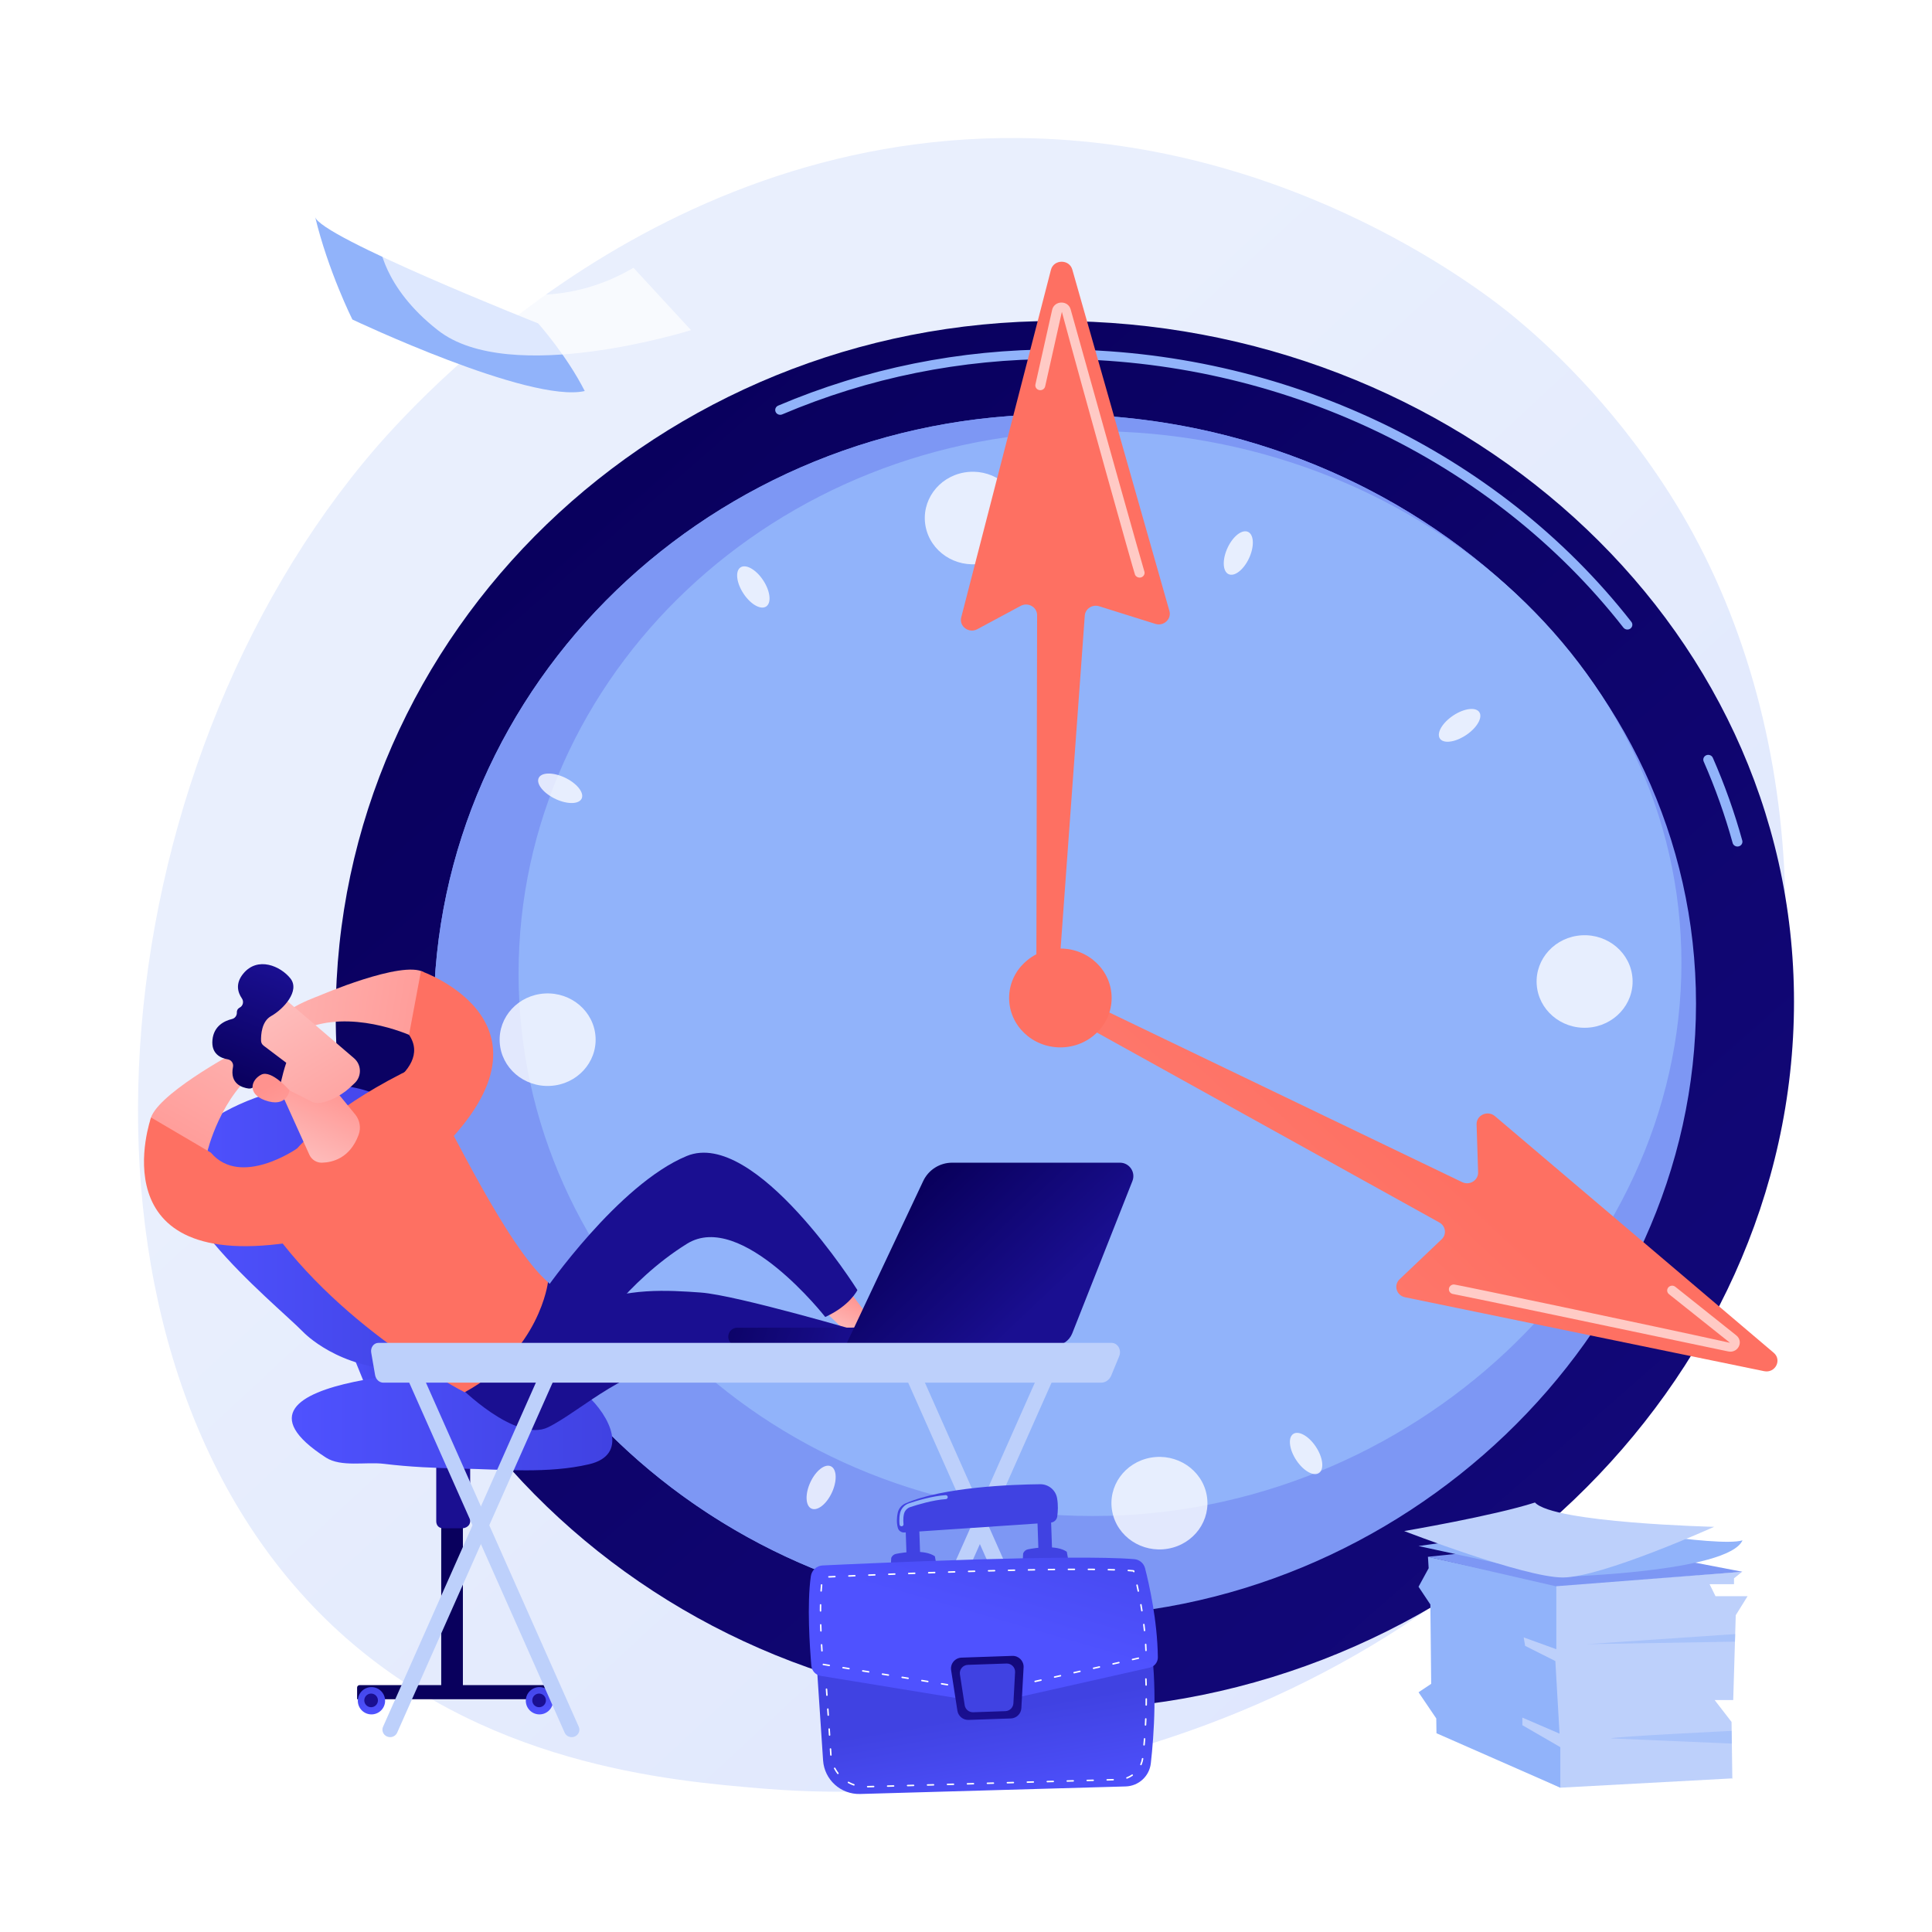 <svg width="350" height="350" viewBox="0 0 350 350" fill="none" xmlns="http://www.w3.org/2000/svg">
<g filter="url(#filter0_d_45_5679)">
<path d="M300.936 218.127C270.702 288.835 190.894 319.206 128.363 314.027C111.289 312.613 76.937 309.769 50.115 284.389C-1.396 235.65 6.537 133.771 55.848 73.79C62.198 66.066 106.153 14.314 174.649 15.007C224.798 15.514 259.997 43.858 264.277 47.389C269.684 51.85 281.609 62.45 292.357 79.267C317.61 118.78 319.83 173.941 300.936 218.127Z" fill="url(#paint0_linear_45_5679)"/>
<path d="M50.819 173.942C50.819 243.416 109.235 299.735 181.296 299.735C253.356 299.735 315 240.955 315 171.482C315 102.008 253.356 48.15 181.296 48.15C109.235 48.15 50.819 104.469 50.819 173.942Z" fill="url(#paint1_linear_45_5679)"/>
<path d="M304.756 143.356C304.833 143.356 304.911 143.347 304.988 143.327C305.469 143.203 305.755 142.728 305.628 142.264C304.223 137.181 302.43 132.138 300.296 127.278C300.102 126.837 299.571 126.635 299.116 126.816C298.657 127.005 298.443 127.513 298.637 127.956C300.738 132.741 302.504 137.705 303.885 142.711C303.993 143.1 304.358 143.356 304.756 143.356Z" fill="#91B3FA"/>
<path d="M284.817 104.045C285.005 104.045 285.196 103.987 285.359 103.871C285.756 103.582 285.835 103.036 285.536 102.654C261.362 71.748 222.422 53.298 181.373 53.298C163.842 53.298 146.885 56.725 130.975 63.481C130.521 63.674 130.314 64.188 130.514 64.626C130.714 65.065 131.247 65.264 131.702 65.072C147.381 58.412 164.094 55.035 181.373 55.035C221.86 55.035 260.261 73.227 284.096 103.699C284.274 103.927 284.543 104.045 284.817 104.045Z" fill="#91B3FA"/>
<path d="M68.571 173.942C68.571 234.079 119.137 282.83 181.513 282.83C243.889 282.83 297.249 231.949 297.249 171.812C297.249 111.676 243.889 65.055 181.513 65.055C119.137 65.055 68.571 113.806 68.571 173.942Z" fill="#7D97F4"/>
<path d="M68.571 173.942C68.571 113.806 119.137 65.055 181.513 65.055C215.289 65.055 246.417 78.73 267.865 100.814L180.863 170.606L162.977 281.362C109.421 272.836 68.571 227.992 68.571 173.942Z" fill="#7D97F4"/>
<path d="M83.944 166.373C83.944 220.645 130.527 264.641 187.989 264.641C245.452 264.641 294.608 218.723 294.608 164.45C294.608 110.178 245.452 68.104 187.989 68.104C130.527 68.104 83.944 112.1 83.944 166.373Z" fill="#91B3FA"/>
<path opacity="0.78" d="M268.385 168.295C268.665 172.917 272.777 176.446 277.572 176.177C282.366 175.908 286.026 171.943 285.747 167.321C285.468 162.699 281.355 159.17 276.561 159.439C271.767 159.708 268.106 163.673 268.385 168.295Z" fill="white"/>
<path opacity="0.78" d="M80.528 178.836C80.807 183.458 84.92 186.987 89.714 186.718C94.508 186.449 98.169 182.484 97.889 177.862C97.611 173.24 93.498 169.711 88.704 169.98C83.909 170.249 80.249 174.214 80.528 178.836Z" fill="white"/>
<path opacity="0.78" d="M198.481 254.065C193.756 254.897 190.626 259.264 191.489 263.818C192.352 268.373 196.881 271.391 201.605 270.559C206.33 269.727 209.46 265.36 208.597 260.806C207.734 256.251 203.205 253.234 198.481 254.065Z" fill="white"/>
<path opacity="0.78" d="M164.67 75.598C159.945 76.43 156.815 80.797 157.678 85.352C158.541 89.906 163.07 92.924 167.794 92.092C172.518 91.26 175.648 86.893 174.786 82.339C173.923 77.784 169.394 74.767 164.67 75.598Z" fill="white"/>
<path opacity="0.78" d="M136.662 258.857C135.778 261.006 135.999 263.019 137.155 263.352C138.311 263.685 139.965 262.213 140.848 260.064C141.732 257.915 141.511 255.902 140.355 255.568C139.199 255.235 137.545 256.708 136.662 258.857Z" fill="white"/>
<path opacity="0.78" d="M212.237 89.581C211.353 91.731 211.574 93.743 212.73 94.076C213.886 94.41 215.54 92.937 216.423 90.788C217.307 88.639 217.086 86.626 215.93 86.293C214.774 85.96 213.12 87.432 212.237 89.581Z" fill="white"/>
<path opacity="0.78" d="M97.202 226.678C95.289 228.073 94.394 229.903 95.202 230.767C96.011 231.63 98.217 231.2 100.13 229.805C102.042 228.41 102.937 226.58 102.129 225.717C101.32 224.853 99.114 225.283 97.202 226.678Z" fill="white"/>
<path opacity="0.78" d="M252.956 119.839C251.043 121.234 250.148 123.065 250.956 123.928C251.764 124.792 253.971 124.361 255.883 122.967C257.796 121.572 258.691 119.742 257.883 118.878C257.075 118.015 254.868 118.445 252.956 119.839Z" fill="white"/>
<path opacity="0.78" d="M92.246 130.832C90.08 129.838 87.983 129.915 87.561 131.005C87.138 132.095 88.551 133.784 90.716 134.778C92.881 135.772 94.979 135.694 95.401 134.604C95.824 133.515 94.411 131.826 92.246 130.832Z" fill="white"/>
<path opacity="0.78" d="M262.369 214.867C260.204 213.873 258.106 213.95 257.684 215.04C257.262 216.13 258.674 217.819 260.84 218.813C263.005 219.807 265.103 219.729 265.525 218.64C265.947 217.55 264.534 215.861 262.369 214.867Z" fill="white"/>
<path opacity="0.78" d="M128.191 95.029C126.876 93.095 125.041 92.112 124.093 92.831C123.145 93.551 123.443 95.702 124.758 97.636C126.073 99.569 127.908 100.553 128.855 99.833C129.804 99.113 129.506 96.962 128.191 95.029Z" fill="white"/>
<path opacity="0.78" d="M228.327 252.009C227.012 250.076 225.177 249.092 224.23 249.812C223.282 250.532 223.58 252.683 224.895 254.616C226.21 256.55 228.045 257.533 228.992 256.813C229.94 256.093 229.642 253.942 228.327 252.009Z" fill="white"/>
<path d="M185.03 170.568L254.882 204.155C256.235 204.806 257.819 203.829 257.773 202.371L257.499 193.702C257.445 192.016 259.505 191.082 260.819 192.197L311.324 235.068C312.869 236.38 311.598 238.815 309.585 238.401L244.537 225.01C242.98 224.69 242.417 222.829 243.55 221.752L251.166 214.512C252.107 213.617 251.904 212.104 250.759 211.468L183.14 173.965C182.199 173.442 181.862 172.291 182.382 171.371C182.897 170.46 184.067 170.105 185.03 170.568Z" fill="url(#paint2_linear_45_5679)"/>
<path opacity="0.63" d="M303.47 234.868C304.12 234.868 304.707 234.519 305.004 233.93C305.359 233.226 305.176 232.42 304.551 231.921L293.499 223.113C293.116 222.807 292.547 222.86 292.231 223.23C291.913 223.599 291.968 224.146 292.351 224.453L303.403 233.261C288.677 230.019 254.187 222.773 253.472 222.704C252.989 222.65 252.535 223.001 252.484 223.479C252.435 223.951 252.785 224.371 253.269 224.429C254.302 224.589 280.734 230.126 303.088 234.827C303.217 234.854 303.344 234.868 303.47 234.868Z" fill="white"/>
<path d="M177.743 167.26L177.882 101.415C177.859 99.957 176.23 99.051 174.91 99.76L167.052 103.983C165.523 104.804 163.715 103.47 164.138 101.833L180.389 38.877C180.886 36.952 183.714 36.919 184.258 38.833L201.848 100.677C202.269 102.157 200.815 103.495 199.301 103.02L189.13 99.831C187.873 99.437 186.572 100.306 186.514 101.58L181.74 167.316C181.693 168.362 180.787 169.18 179.701 169.158C178.625 169.137 177.76 168.298 177.743 167.26Z" fill="url(#paint3_linear_45_5679)"/>
<path opacity="0.63" d="M196.451 94.64C196.56 94.64 196.671 94.621 196.78 94.58C197.237 94.407 197.465 93.913 197.296 93.471C196.969 92.517 189.911 67.342 183.956 46.04C183.744 45.287 183.08 44.791 182.249 44.81C181.438 44.83 180.778 45.358 180.606 46.123L177.577 59.636C177.473 60.104 177.782 60.568 178.268 60.668C178.75 60.771 179.232 60.473 179.339 60.003L182.368 46.49C186.156 60.588 195.349 93.442 195.612 94.088C195.751 94.431 196.091 94.64 196.451 94.64Z" fill="white"/>
<path d="M182.096 179.744C187.225 179.744 191.383 175.736 191.383 170.791C191.383 165.846 187.225 161.837 182.096 161.837C176.967 161.837 172.81 165.846 172.81 170.791C172.81 175.736 176.967 179.744 182.096 179.744Z" fill="url(#paint4_linear_45_5679)"/>
<path d="M87.494 48.583C87.494 48.583 47.751 32.838 47.089 29.279C49.442 39.099 53.837 47.883 53.837 47.883C53.837 47.883 85.951 63.11 95.931 60.839C92.634 54.334 87.494 48.583 87.494 48.583Z" fill="#91B3FA"/>
<path opacity="0.7" d="M104.76 38.509L115.177 49.805C115.177 49.805 82.369 60.135 69.302 49.805C59.251 41.944 58.703 33.989 58.703 33.989C58.703 33.989 82.279 51.806 104.76 38.509Z" fill="white"/>
<path d="M69.93 297.016H73.858V254.515H69.93V297.016Z" fill="url(#paint5_linear_45_5679)"/>
<path d="M75.178 253.832V265.568C75.178 266.363 74.468 266.861 73.674 266.861H70.307C69.513 266.861 69.029 266.363 69.029 265.568V253.832H75.178Z" fill="url(#paint6_linear_45_5679)"/>
<path d="M54.693 297.835H89.095V295.687C89.095 295.46 88.912 295.277 88.686 295.277H55.134C54.89 295.277 54.693 295.475 54.693 295.718V297.835Z" fill="url(#paint7_linear_45_5679)"/>
<path d="M58.329 246.309L63.39 244.251L56.779 227.977L51.719 230.035L58.329 246.309Z" fill="url(#paint8_linear_45_5679)"/>
<path d="M23.951 196.316C33.549 186.739 57.425 180.734 66.008 195.047C66.008 195.047 77.04 212.468 74.877 228.164C73.666 232.503 70.672 238.161 63.285 238.145C51.312 238.119 44.919 231.297 44.919 231.297C39.477 225.757 14.354 205.894 23.951 196.316Z" fill="url(#paint9_linear_45_5679)"/>
<path d="M76.987 238.049C79.093 238.203 81.078 238.41 81.561 238.436C85.525 238.65 89.814 239.019 93.455 240.739C94.355 241.164 95.334 241.851 96.278 242.703C100.489 246.5 104.007 253.567 96.7 255.268C89.277 256.995 81.127 256.204 73.595 256.05C68.895 255.954 64.234 255.759 59.566 255.188C56.283 254.786 51.8 255.836 49.031 254.045C25.464 238.802 76.987 238.049 76.987 238.049Z" fill="url(#paint10_linear_45_5679)"/>
<path d="M27.512 198.82C27.512 198.82 29.91 188.361 37.295 183.311C31.934 178.001 32.404 180.734 32.404 180.734C32.404 180.734 17.856 188.541 17.222 192.966C22.31 197.91 27.512 198.82 27.512 198.82Z" fill="url(#paint11_linear_45_5679)"/>
<path d="M43.792 198.076C43.792 198.076 33.588 205.196 28.209 198.82L17.368 192.445C17.368 192.445 7.259 221.04 43.792 214.892C43.119 205.327 43.792 198.076 43.792 198.076Z" fill="url(#paint12_linear_45_5679)"/>
<path d="M64.946 177.83C64.946 177.83 55.267 173.206 46.723 175.853C34.111 175.333 47.747 170.417 47.747 170.417C47.747 170.417 62.904 163.872 66.761 166.126C67.468 173.188 64.946 177.83 64.946 177.83Z" fill="url(#paint13_linear_45_5679)"/>
<path d="M54.24 190.125C54.24 190.125 68.781 184.375 64.101 177.464L66.263 165.917C66.263 165.917 94.931 175.775 67.403 200.581C60.335 194.106 54.24 190.125 54.24 190.125Z" fill="url(#paint14_linear_45_5679)"/>
<path d="M146.355 228.939C146.355 228.939 158.397 222.141 162.512 226.188C162.512 226.188 152.56 235.116 148.152 234.713C143.744 234.311 142.798 231.964 142.798 231.964L146.355 228.939Z" fill="url(#paint15_linear_45_5679)"/>
<path d="M139.497 227.629L143.542 231.518C144.152 232.105 145.096 232.236 145.806 231.776C146.162 231.545 146.557 231.188 146.976 230.643C147.566 229.875 147.579 228.806 146.993 228.034L144.162 224.309L139.497 227.629Z" fill="url(#paint16_linear_45_5679)"/>
<path d="M88.688 223.826C88.688 223.826 101.97 204.573 114.401 199.425C126.832 194.276 145.326 223.707 145.326 223.707C145.326 223.707 144.007 226.52 139.501 228.585C139.501 228.585 124.327 209.191 114.469 215.31C103.385 222.19 96.657 232.91 96.657 232.91L89.234 224.324L88.688 223.826Z" fill="url(#paint17_linear_45_5679)"/>
<path d="M158.968 226.699C156.897 228.461 149.531 232.755 148.841 233.734C148.152 234.713 148.552 237.148 148.552 237.148C148.552 237.148 149.155 237.974 150.792 238.145C153.28 237.488 158.239 235.767 161.57 231.913C164.019 229.078 164.198 226.386 163.828 224.487C162.274 224.72 160.347 225.525 158.968 226.699Z" fill="url(#paint18_linear_45_5679)"/>
<path d="M161.569 231.913C158.239 235.767 153.28 237.488 150.792 238.145C151.899 238.261 153.477 238.077 155.662 237.137C161.081 234.806 165.884 227.79 166.383 226.055C166.783 224.664 165.528 224.233 163.828 224.488C164.197 226.386 164.019 229.078 161.569 231.913Z" fill="url(#paint19_linear_45_5679)"/>
<path d="M144.542 237.601C145.171 237.861 147.87 237.577 149.397 237.388C150.123 237.298 150.751 236.843 151.06 236.18C151.255 235.759 151.442 235.257 151.519 234.759C151.634 234.011 151.102 233.315 150.354 233.204L144.771 232.373L144.542 237.601Z" fill="url(#paint20_linear_45_5679)"/>
<path d="M73.114 241.071C73.114 241.071 83.39 251.456 89.311 248.553C95.233 245.651 104.602 236.528 113.268 237.526C121.935 238.525 138.495 241.076 146.269 237.844C146.269 237.844 147.71 233.715 146.819 231.509C146.819 231.509 123.513 224.629 116.938 224.155C111.243 223.744 102.999 223.205 96.702 226.564C94.899 227.526 93.244 226.448 91.837 224.967L89.275 222.268L73.114 241.071Z" fill="url(#paint21_linear_45_5679)"/>
<path d="M37.295 209.801C37.295 209.801 37.989 196.367 65.135 183.311C65.135 183.311 66.347 186.004 68.705 189.425C71.063 192.847 81.669 215.7 89.276 222.268C89.276 222.268 87.784 234.819 74.171 242.223C74.171 242.223 50.226 229.953 37.295 209.801Z" fill="url(#paint22_linear_45_5679)"/>
<path d="M40.583 187.118L46.066 199.236C46.482 200.1 47.359 200.654 48.318 200.632C50.255 200.587 53.402 199.811 54.965 195.588C55.43 194.331 55.194 192.92 54.344 191.884L48.082 184.257L40.583 187.118Z" fill="url(#paint23_linear_45_5679)"/>
<path d="M40.624 170.19C40.795 170.257 49.639 177.845 54.144 181.715C55.519 182.897 55.556 185.011 54.226 186.243L53.206 187.187C51.813 188.477 48.49 190.325 46.699 189.697L34.638 183.559C34.638 183.559 36.766 168.686 40.624 170.19Z" fill="url(#paint24_linear_45_5679)"/>
<path d="M31.269 181.912C29.979 181.691 28.25 180.927 28.487 178.404C28.727 175.839 30.681 174.928 32.033 174.605C32.58 174.474 32.937 173.969 32.91 173.407C32.895 173.087 33.017 172.756 33.453 172.519C34.04 172.199 34.2 171.426 33.822 170.874C33.094 169.816 32.581 168.208 34.057 166.399C36.675 163.189 40.839 165.015 42.615 167.258C44.392 169.501 41.356 172.82 39.11 174.076C37.403 175.031 37.263 177.443 37.293 178.545C37.303 178.894 37.472 179.217 37.751 179.427L41.858 182.531C41.453 183.715 41.15 184.921 40.861 186.136C40.529 185.963 40.243 185.822 40.026 185.73C38.49 185.081 36.626 186.362 35.882 186.956C35.638 187.151 35.328 187.236 35.019 187.194C33.926 187.045 31.584 186.368 32.21 183.287C32.341 182.643 31.917 182.024 31.269 181.912Z" fill="url(#paint25_linear_45_5679)"/>
<path d="M42.448 187.523C42.448 187.523 39.184 183.747 37.334 184.681C35.484 185.616 34.747 188.133 37.986 189.321C42.015 190.797 42.448 187.523 42.448 187.523Z" fill="url(#paint26_linear_45_5679)"/>
<path d="M87.727 300.579C89.091 300.579 90.198 299.472 90.198 298.107C90.198 296.741 89.091 295.634 87.727 295.634C86.362 295.634 85.256 296.741 85.256 298.107C85.256 299.472 86.362 300.579 87.727 300.579Z" fill="url(#paint27_linear_45_5679)"/>
<path d="M86.426 298.042C86.426 298.724 86.979 299.278 87.662 299.278C88.344 299.278 88.897 298.724 88.897 298.042C88.897 297.359 88.344 296.805 87.662 296.805C86.979 296.805 86.426 297.359 86.426 298.042Z" fill="url(#paint28_linear_45_5679)"/>
<path d="M57.294 300.579C58.659 300.579 59.765 299.472 59.765 298.107C59.765 296.741 58.659 295.634 57.294 295.634C55.929 295.634 54.823 296.741 54.823 298.107C54.823 299.472 55.929 300.579 57.294 300.579Z" fill="url(#paint29_linear_45_5679)"/>
<path d="M55.994 298.042C55.994 298.724 56.547 299.278 57.229 299.278C57.911 299.278 58.465 298.724 58.465 298.042C58.465 297.359 57.911 296.805 57.229 296.805C56.547 296.805 55.994 297.359 55.994 298.042Z" fill="url(#paint30_linear_45_5679)"/>
<path d="M123.482 233.796C123.51 233.798 123.538 233.798 123.566 233.798L160.072 233.758C160.975 233.758 161.705 233.025 161.705 232.122C161.704 231.219 160.969 230.472 160.069 230.489L123.562 230.529C122.66 230.529 121.929 231.262 121.93 232.165C121.931 233.04 122.619 233.754 123.482 233.796Z" fill="url(#paint31_linear_45_5679)"/>
<path d="M192.89 200.633H162.487C160.244 200.633 158.203 201.928 157.246 203.957L143.191 233.777H180.974C182.419 233.777 183.717 232.893 184.249 231.548L195.148 203.955C195.778 202.36 194.603 200.633 192.89 200.633Z" fill="url(#paint32_linear_45_5679)"/>
<path d="M183.963 304.7C184.147 304.7 184.333 304.664 184.513 304.589C185.219 304.295 185.545 303.502 185.241 302.817L156.039 237.059C155.736 236.375 154.917 236.059 154.21 236.353C153.504 236.647 153.177 237.44 153.481 238.125L182.683 303.883C182.91 304.394 183.423 304.7 183.963 304.7Z" fill="#BDD0FB"/>
<path d="M151.066 304.7C151.605 304.7 152.119 304.394 152.345 303.883L181.547 238.125C181.851 237.44 181.525 236.647 180.819 236.353C180.113 236.058 179.293 236.374 178.989 237.059L149.787 302.817C149.483 303.502 149.809 304.295 150.516 304.589C150.695 304.664 150.882 304.7 151.066 304.7Z" fill="#BDD0FB"/>
<path d="M93.57 304.7C93.753 304.7 93.94 304.664 94.119 304.589C94.826 304.295 95.152 303.502 94.848 302.817L65.646 237.059C65.342 236.375 64.524 236.059 63.817 236.353C63.11 236.647 62.784 237.44 63.088 238.125L92.29 303.883C92.517 304.394 93.03 304.7 93.57 304.7Z" fill="#BDD0FB"/>
<path d="M60.673 304.7C61.212 304.7 61.726 304.394 61.952 303.883L91.155 238.125C91.459 237.44 91.132 236.647 90.426 236.353C89.72 236.058 88.9 236.374 88.596 237.059L59.394 302.817C59.09 303.502 59.417 304.295 60.123 304.589C60.302 304.664 60.489 304.7 60.673 304.7Z" fill="#BDD0FB"/>
<path d="M57.247 235.028C57.173 234.597 57.274 234.151 57.524 233.812C57.773 233.474 58.145 233.277 58.537 233.277H191.386C191.902 233.277 192.382 233.572 192.66 234.058C192.938 234.545 192.975 235.157 192.759 235.681L191.319 239.172C190.989 239.971 190.275 240.483 189.489 240.483H59.449C58.718 240.483 58.089 239.902 57.95 239.098L57.247 235.028Z" fill="#BDD0FB"/>
<path d="M137.774 288.843L139.109 308.909C139.342 312.408 142.31 315.097 145.83 314.997L193.919 313.63C196.271 313.563 198.217 311.785 198.48 309.455C199.058 304.357 199.705 295.247 198.334 286.764L137.774 288.843Z" fill="url(#paint33_linear_45_5679)"/>
<path d="M147.186 313.811C147.113 313.811 147.052 313.753 147.05 313.679C147.048 313.604 147.107 313.541 147.182 313.539L148.267 313.509C148.268 313.509 148.27 313.509 148.271 313.509C148.344 313.509 148.404 313.567 148.406 313.64C148.408 313.715 148.349 313.778 148.275 313.78L147.19 313.811C147.188 313.811 147.187 313.811 147.186 313.811ZM150.801 313.708C150.728 313.708 150.668 313.65 150.666 313.576C150.664 313.501 150.723 313.439 150.798 313.437L151.882 313.406C151.884 313.406 151.885 313.406 151.886 313.406C151.959 313.406 152.02 313.464 152.022 313.537C152.024 313.612 151.965 313.675 151.89 313.677L150.805 313.708C150.804 313.708 150.803 313.708 150.801 313.708ZM154.417 313.605C154.344 313.605 154.284 313.547 154.282 313.473C154.279 313.398 154.338 313.336 154.413 313.334L155.498 313.303C155.499 313.303 155.501 313.303 155.502 313.303C155.575 313.303 155.635 313.361 155.637 313.435C155.64 313.51 155.581 313.572 155.506 313.574L154.421 313.605C154.42 313.605 154.418 313.605 154.417 313.605ZM158.033 313.502C157.96 313.502 157.899 313.444 157.897 313.37C157.895 313.296 157.954 313.233 158.029 313.231L159.114 313.2C159.115 313.2 159.116 313.2 159.117 313.2C159.191 313.2 159.251 313.258 159.253 313.332C159.255 313.407 159.196 313.469 159.121 313.471L158.037 313.502C158.035 313.502 158.034 313.502 158.033 313.502ZM144.693 313.479C144.678 313.479 144.663 313.476 144.648 313.471C144.301 313.35 143.96 313.199 143.638 313.019C143.573 312.983 143.549 312.9 143.585 312.835C143.622 312.769 143.703 312.746 143.77 312.782C144.078 312.954 144.404 313.099 144.737 313.214C144.808 313.239 144.845 313.316 144.821 313.387C144.802 313.443 144.749 313.479 144.693 313.479ZM161.648 313.4C161.575 313.4 161.515 313.341 161.513 313.268C161.511 313.193 161.57 313.13 161.644 313.128L162.729 313.097C162.731 313.097 162.732 313.097 162.733 313.097C162.806 313.097 162.867 313.156 162.869 313.229C162.871 313.304 162.812 313.367 162.737 313.369L161.652 313.4C161.651 313.4 161.649 313.4 161.648 313.4ZM165.264 313.297C165.191 313.297 165.13 313.238 165.128 313.165C165.126 313.09 165.185 313.027 165.26 313.025L166.344 312.995C166.346 312.995 166.347 312.995 166.348 312.995C166.421 312.995 166.482 313.053 166.484 313.126C166.486 313.201 166.427 313.264 166.352 313.266L165.268 313.297C165.266 313.297 165.265 313.297 165.264 313.297ZM168.879 313.194C168.806 313.194 168.746 313.136 168.744 313.062C168.742 312.987 168.801 312.925 168.876 312.923L169.96 312.892C169.961 312.892 169.963 312.892 169.964 312.892C170.037 312.892 170.097 312.95 170.099 313.024C170.102 313.098 170.043 313.161 169.968 313.163L168.883 313.194C168.882 313.194 168.88 313.194 168.879 313.194ZM172.495 313.091C172.422 313.091 172.361 313.033 172.359 312.959C172.357 312.885 172.416 312.822 172.491 312.82L173.576 312.789C173.577 312.789 173.578 312.789 173.579 312.789C173.653 312.789 173.713 312.847 173.715 312.921C173.717 312.996 173.658 313.058 173.583 313.06L172.499 313.091C172.497 313.091 172.496 313.091 172.495 313.091ZM176.11 312.988C176.037 312.988 175.977 312.93 175.975 312.857C175.973 312.782 176.032 312.719 176.106 312.717L177.191 312.686C177.193 312.686 177.194 312.686 177.195 312.686C177.268 312.686 177.329 312.744 177.331 312.818C177.333 312.893 177.274 312.955 177.199 312.957L176.114 312.988C176.113 312.988 176.111 312.988 176.11 312.988ZM179.726 312.886C179.653 312.886 179.592 312.827 179.59 312.754C179.588 312.679 179.647 312.616 179.722 312.614L180.807 312.583C180.808 312.583 180.809 312.583 180.811 312.583C180.884 312.583 180.944 312.642 180.946 312.715C180.948 312.79 180.889 312.853 180.814 312.855L179.73 312.886C179.728 312.886 179.727 312.886 179.726 312.886ZM183.341 312.783C183.268 312.783 183.208 312.725 183.206 312.651C183.204 312.576 183.263 312.514 183.338 312.511L184.422 312.481C184.424 312.481 184.425 312.481 184.426 312.481C184.499 312.481 184.56 312.539 184.562 312.612C184.564 312.687 184.505 312.75 184.43 312.752L183.345 312.783C183.344 312.783 183.343 312.783 183.341 312.783ZM186.957 312.68C186.884 312.68 186.823 312.622 186.821 312.548C186.819 312.473 186.878 312.411 186.953 312.409L188.038 312.378C188.039 312.378 188.041 312.378 188.042 312.378C188.115 312.378 188.175 312.436 188.177 312.509C188.18 312.584 188.121 312.647 188.046 312.649L186.961 312.68C186.96 312.68 186.958 312.68 186.957 312.68ZM190.573 312.577C190.5 312.577 190.439 312.519 190.437 312.445C190.435 312.37 190.494 312.308 190.569 312.306L191.654 312.275C191.655 312.275 191.656 312.275 191.658 312.275C191.731 312.275 191.791 312.333 191.793 312.407C191.795 312.482 191.736 312.544 191.661 312.546L190.577 312.577C190.575 312.577 190.574 312.577 190.573 312.577ZM194.153 312.227C194.099 312.227 194.047 312.193 194.027 312.139C194 312.069 194.035 311.991 194.105 311.964C194.433 311.84 194.746 311.676 195.035 311.476C195.097 311.433 195.181 311.449 195.224 311.511C195.266 311.573 195.251 311.657 195.189 311.7C194.882 311.912 194.55 312.086 194.201 312.218C194.185 312.224 194.169 312.227 194.153 312.227ZM141.797 311.398C141.756 311.398 141.716 311.38 141.689 311.345C141.463 311.052 141.262 310.738 141.091 310.413C141.056 310.346 141.082 310.264 141.148 310.23C141.215 310.195 141.296 310.22 141.331 310.287C141.495 310.598 141.687 310.898 141.904 311.179C141.95 311.238 141.939 311.324 141.88 311.369C141.855 311.389 141.826 311.398 141.797 311.398ZM196.694 309.79C196.676 309.79 196.658 309.787 196.641 309.779C196.572 309.75 196.54 309.67 196.569 309.601C196.706 309.279 196.804 308.94 196.86 308.593C196.871 308.519 196.941 308.468 197.015 308.48C197.089 308.492 197.139 308.562 197.127 308.635C197.069 309.004 196.965 309.365 196.819 309.708C196.797 309.759 196.747 309.79 196.694 309.79ZM140.522 308.067C140.45 308.067 140.391 308.01 140.387 307.938L140.315 306.857C140.31 306.782 140.367 306.717 140.442 306.712C140.514 306.708 140.581 306.764 140.586 306.839L140.658 307.924C140.662 307.999 140.604 308.063 140.529 308.067C140.527 308.067 140.524 308.067 140.522 308.067ZM197.257 306.23C197.253 306.23 197.249 306.23 197.245 306.23C197.17 306.223 197.115 306.157 197.122 306.082C197.153 305.733 197.184 305.373 197.213 305.002C197.219 304.927 197.285 304.873 197.359 304.877C197.434 304.883 197.489 304.948 197.483 305.023C197.454 305.395 197.423 305.756 197.392 306.107C197.386 306.177 197.326 306.23 197.257 306.23ZM140.282 304.456C140.211 304.456 140.152 304.401 140.147 304.329L140.075 303.245C140.07 303.171 140.126 303.106 140.201 303.101C140.273 303.094 140.341 303.153 140.345 303.227L140.418 304.311C140.422 304.386 140.366 304.45 140.291 304.455C140.288 304.455 140.285 304.456 140.282 304.456ZM197.518 302.62C197.515 302.62 197.513 302.62 197.51 302.62C197.435 302.616 197.378 302.552 197.382 302.477C197.402 302.122 197.419 301.761 197.435 301.394C197.438 301.321 197.498 301.264 197.571 301.264C197.572 301.264 197.575 301.264 197.577 301.264C197.651 301.267 197.709 301.33 197.706 301.405C197.69 301.773 197.673 302.136 197.653 302.492C197.649 302.564 197.589 302.62 197.518 302.62ZM140.042 300.845C139.971 300.845 139.911 300.79 139.907 300.718L139.835 299.634C139.83 299.56 139.886 299.495 139.961 299.49C140.034 299.484 140.1 299.542 140.105 299.616L140.177 300.7C140.182 300.774 140.126 300.839 140.051 300.844C140.048 300.844 140.045 300.845 140.042 300.845ZM197.646 299.003C197.646 299.003 197.645 299.003 197.644 299.003C197.569 299.002 197.51 298.94 197.511 298.865C197.516 298.508 197.52 298.146 197.521 297.781C197.521 297.707 197.582 297.646 197.657 297.646H197.657C197.732 297.646 197.793 297.707 197.792 297.782C197.791 298.148 197.787 298.511 197.782 298.87C197.781 298.944 197.72 299.003 197.646 299.003ZM139.802 297.233C139.731 297.233 139.672 297.178 139.667 297.107L139.595 296.024C139.59 295.949 139.646 295.884 139.721 295.879C139.803 295.874 139.86 295.931 139.865 296.006L139.937 297.089C139.942 297.164 139.886 297.228 139.811 297.233C139.808 297.233 139.805 297.233 139.802 297.233ZM197.63 295.385C197.556 295.385 197.496 295.326 197.494 295.253C197.485 294.894 197.472 294.532 197.458 294.17C197.455 294.095 197.513 294.032 197.588 294.029C197.59 294.029 197.592 294.029 197.593 294.029C197.666 294.029 197.726 294.086 197.729 294.159C197.744 294.523 197.756 294.885 197.765 295.246C197.767 295.32 197.708 295.383 197.633 295.385C197.632 295.385 197.631 295.385 197.63 295.385ZM139.562 293.622C139.491 293.622 139.431 293.567 139.427 293.496L139.355 292.412C139.35 292.338 139.406 292.273 139.481 292.268C139.563 292.263 139.62 292.32 139.625 292.394L139.697 293.478C139.702 293.552 139.646 293.617 139.571 293.622C139.568 293.622 139.565 293.622 139.562 293.622ZM197.446 291.771C197.375 291.771 197.316 291.717 197.31 291.646C197.283 291.286 197.252 290.926 197.219 290.566C197.212 290.492 197.267 290.425 197.342 290.419C197.425 290.413 197.483 290.467 197.489 290.541C197.523 290.903 197.553 291.264 197.581 291.625C197.586 291.7 197.531 291.765 197.456 291.771C197.452 291.771 197.449 291.771 197.446 291.771ZM139.322 290.011C139.251 290.011 139.191 289.956 139.186 289.885L139.105 288.662L140.275 288.621C140.344 288.623 140.413 288.678 140.415 288.753C140.418 288.827 140.359 288.89 140.284 288.893L139.394 288.923L139.457 289.867C139.462 289.941 139.405 290.006 139.331 290.011C139.328 290.011 139.325 290.011 139.322 290.011ZM142.81 288.806C142.737 288.806 142.677 288.748 142.675 288.675C142.672 288.6 142.731 288.537 142.806 288.534L143.89 288.497C143.96 288.493 144.028 288.554 144.03 288.628C144.033 288.703 143.974 288.766 143.899 288.769L142.815 288.806C142.813 288.806 142.812 288.806 142.81 288.806ZM146.425 288.682C146.352 288.682 146.292 288.624 146.289 288.551C146.287 288.476 146.346 288.413 146.421 288.41L147.505 288.373C147.576 288.372 147.643 288.429 147.645 288.504C147.648 288.579 147.589 288.642 147.514 288.645L146.43 288.682C146.428 288.682 146.427 288.682 146.425 288.682ZM150.04 288.558C149.967 288.558 149.907 288.5 149.904 288.426C149.902 288.351 149.961 288.289 150.035 288.286L151.12 288.249C151.192 288.251 151.257 288.305 151.26 288.38C151.263 288.455 151.204 288.518 151.129 288.52L150.045 288.558C150.043 288.558 150.041 288.558 150.04 288.558ZM153.655 288.434C153.582 288.434 153.522 288.376 153.519 288.302C153.517 288.227 153.575 288.165 153.65 288.162L154.735 288.125C154.809 288.122 154.872 288.181 154.875 288.256C154.878 288.331 154.819 288.394 154.744 288.396L153.66 288.434C153.658 288.434 153.656 288.434 153.655 288.434ZM157.27 288.309C157.197 288.309 157.137 288.252 157.134 288.178C157.132 288.103 157.19 288.041 157.265 288.038L158.35 288.001C158.424 288.001 158.487 288.057 158.49 288.132C158.492 288.207 158.434 288.27 158.359 288.272L157.274 288.309C157.273 288.309 157.271 288.309 157.27 288.309ZM160.885 288.185C160.812 288.185 160.751 288.127 160.749 288.054C160.746 287.979 160.805 287.916 160.88 287.914L161.964 287.877C162.041 287.88 162.102 287.933 162.105 288.008C162.107 288.083 162.049 288.145 161.974 288.148L160.889 288.185C160.888 288.185 160.886 288.185 160.885 288.185ZM197.065 288.173C196.998 288.173 196.94 288.124 196.931 288.056C196.881 287.697 196.828 287.34 196.772 286.984C196.761 286.91 196.811 286.84 196.885 286.829C196.963 286.816 197.029 286.868 197.04 286.942C197.097 287.3 197.15 287.659 197.199 288.018C197.209 288.093 197.158 288.161 197.083 288.171C197.077 288.172 197.071 288.173 197.065 288.173ZM164.499 288.061C164.427 288.061 164.366 288.003 164.364 287.93C164.361 287.855 164.42 287.792 164.495 287.79L165.579 287.752C165.657 287.75 165.717 287.809 165.72 287.884C165.722 287.958 165.663 288.021 165.589 288.024L164.504 288.061C164.503 288.061 164.501 288.061 164.499 288.061ZM168.114 287.937C168.041 287.937 167.981 287.879 167.978 287.806C167.976 287.731 168.035 287.668 168.109 287.666L169.194 287.628C169.273 287.63 169.332 287.685 169.335 287.76C169.337 287.834 169.278 287.897 169.203 287.9L168.119 287.937C168.117 287.937 168.115 287.937 168.114 287.937ZM171.729 287.813C171.656 287.813 171.596 287.755 171.593 287.682C171.591 287.607 171.649 287.544 171.724 287.541L172.809 287.504C172.889 287.5 172.947 287.561 172.949 287.635C172.952 287.71 172.893 287.773 172.818 287.776L171.734 287.813C171.732 287.813 171.73 287.813 171.729 287.813ZM175.344 287.689C175.271 287.689 175.211 287.631 175.208 287.558C175.206 287.483 175.264 287.42 175.339 287.417L176.424 287.38C176.505 287.379 176.562 287.436 176.564 287.511C176.567 287.586 176.508 287.649 176.433 287.652L175.348 287.689C175.347 287.689 175.345 287.689 175.344 287.689ZM178.959 287.565C178.886 287.565 178.825 287.507 178.823 287.434C178.821 287.359 178.879 287.296 178.954 287.293L180.039 287.256C180.121 287.259 180.177 287.312 180.179 287.387C180.182 287.462 180.123 287.525 180.048 287.527L178.963 287.565C178.962 287.565 178.96 287.565 178.959 287.565ZM182.574 287.441C182.501 287.441 182.44 287.383 182.438 287.309C182.435 287.234 182.494 287.172 182.569 287.169L183.654 287.132C183.719 287.129 183.791 287.188 183.794 287.263C183.796 287.338 183.738 287.401 183.663 287.403L182.578 287.441C182.577 287.441 182.575 287.441 182.574 287.441ZM186.188 287.316C186.116 287.316 186.055 287.259 186.053 287.185C186.05 287.11 186.109 287.048 186.184 287.045L187.269 287.008C187.335 287.008 187.406 287.064 187.409 287.139C187.411 287.214 187.353 287.277 187.278 287.279L186.193 287.316C186.192 287.316 186.19 287.316 186.188 287.316ZM189.803 287.192C189.731 287.192 189.67 287.135 189.668 287.061C189.665 286.986 189.724 286.924 189.799 286.921L190.884 286.884C190.951 286.888 191.021 286.94 191.024 287.015C191.026 287.09 190.968 287.153 190.893 287.155L189.808 287.192C189.807 287.192 189.805 287.192 189.803 287.192ZM193.418 287.068C193.345 287.068 193.285 287.01 193.283 286.937C193.28 286.862 193.339 286.799 193.414 286.797L194.498 286.76C194.567 286.758 194.636 286.816 194.639 286.891C194.641 286.966 194.583 287.028 194.508 287.031L193.423 287.068C193.421 287.068 193.42 287.068 193.418 287.068Z" fill="white"/>
<path d="M151.365 273.776L151.456 272.222C151.607 271.846 151.937 271.573 152.335 271.495C153.825 271.205 157.525 270.658 159.36 271.934L159.689 273.725L151.365 273.776Z" fill="url(#paint34_linear_45_5679)"/>
<path d="M155.993 272.125C155.651 272.221 155.305 272.232 154.956 272.159C154.534 272.07 154.225 271.706 154.211 271.276L154.044 266.425L156.512 266.34L156.678 271.188C156.693 271.619 156.41 272.007 155.993 272.125Z" fill="url(#paint35_linear_45_5679)"/>
<path d="M175.264 272.955L175.355 271.401C175.506 271.025 175.836 270.752 176.235 270.674C177.724 270.384 181.425 269.838 183.259 271.114L183.588 272.905L175.264 272.955Z" fill="url(#paint36_linear_45_5679)"/>
<path d="M179.892 271.304C179.55 271.4 179.204 271.412 178.855 271.338C178.433 271.25 178.125 270.885 178.11 270.455L177.926 265.093L180.393 265.008L180.577 270.367C180.592 270.799 180.309 271.187 179.892 271.304Z" fill="url(#paint37_linear_45_5679)"/>
<path d="M153.835 267.622L180.34 265.832C180.945 265.792 181.443 265.337 181.526 264.74C181.643 263.904 181.729 262.655 181.493 261.372C181.226 259.912 179.927 258.866 178.438 258.882C173.483 258.934 160.881 259.37 154.03 262.357C153.305 262.673 152.782 263.32 152.622 264.092C152.47 264.828 152.385 265.806 152.651 266.79C152.792 267.313 153.292 267.659 153.835 267.622Z" fill="url(#paint38_linear_45_5679)"/>
<path d="M153.324 266.503C153.145 266.503 152.99 266.372 152.965 266.19C152.96 266.147 152.823 265.108 153.06 264.095C153.251 263.276 153.871 262.601 154.676 262.335C156.15 261.846 158.973 261.005 161.306 260.859C161.511 260.843 161.677 260.998 161.69 261.198C161.702 261.397 161.55 261.569 161.351 261.581C159.015 261.727 156.063 262.637 154.903 263.022C154.335 263.21 153.899 263.684 153.764 264.26C153.558 265.14 153.681 266.084 153.682 266.093C153.709 266.291 153.57 266.473 153.372 266.5C153.356 266.502 153.34 266.503 153.324 266.503Z" fill="#91B3FA"/>
<path d="M139.032 273.595C147.601 273.191 184.674 271.528 195.491 272.458C196.423 272.538 197.203 273.192 197.435 274.093C198.17 276.951 199.68 283.596 199.756 290.231C199.766 291.134 199.131 291.918 198.246 292.117L173.816 297.616L165.081 297.916L138.701 293.605C137.771 293.453 137.063 292.694 136.983 291.758C136.698 288.428 136.164 280.611 136.893 275.542C137.047 274.465 137.941 273.647 139.032 273.595Z" fill="url(#paint39_linear_45_5679)"/>
<path d="M165.216 295.925C165.209 295.925 165.202 295.924 165.194 295.923L164.123 295.748C164.049 295.736 163.999 295.666 164.011 295.592C164.023 295.518 164.088 295.467 164.167 295.48L165.238 295.655C165.312 295.667 165.362 295.737 165.35 295.811C165.339 295.877 165.282 295.925 165.216 295.925ZM166.776 295.871C166.703 295.871 166.643 295.813 166.64 295.74C166.638 295.665 166.696 295.602 166.771 295.6L167.856 295.562C167.938 295.562 167.993 295.619 167.996 295.694C167.998 295.768 167.94 295.831 167.865 295.834L166.78 295.871C166.779 295.871 166.777 295.871 166.776 295.871ZM170.391 295.747C170.318 295.747 170.257 295.689 170.255 295.616C170.252 295.541 170.311 295.478 170.386 295.476L171.47 295.438C171.535 295.441 171.608 295.495 171.611 295.57C171.613 295.644 171.555 295.707 171.48 295.71L170.395 295.747C170.394 295.747 170.392 295.747 170.391 295.747ZM173.994 295.537C173.932 295.537 173.876 295.495 173.862 295.431C173.846 295.358 173.892 295.286 173.965 295.269L175.023 295.031C175.095 295.014 175.168 295.06 175.185 295.134C175.202 295.207 175.156 295.279 175.083 295.296L174.024 295.534C174.014 295.536 174.004 295.537 173.994 295.537ZM161.646 295.341C161.639 295.341 161.632 295.341 161.625 295.34L160.554 295.165C160.48 295.153 160.43 295.083 160.442 295.009C160.454 294.935 160.522 294.884 160.597 294.897L161.668 295.072C161.742 295.084 161.792 295.153 161.78 295.227C161.769 295.294 161.712 295.341 161.646 295.341ZM158.077 294.758C158.07 294.758 158.062 294.757 158.055 294.756L156.984 294.581C156.91 294.569 156.86 294.499 156.872 294.425C156.884 294.352 156.952 294.3 157.028 294.313L158.099 294.488C158.173 294.5 158.223 294.57 158.211 294.644C158.2 294.711 158.142 294.758 158.077 294.758ZM177.523 294.743C177.461 294.743 177.405 294.701 177.391 294.637C177.374 294.564 177.42 294.492 177.493 294.475L178.552 294.237C178.623 294.219 178.698 294.266 178.714 294.339C178.73 294.412 178.684 294.485 178.611 294.502L177.553 294.74C177.543 294.742 177.533 294.743 177.523 294.743ZM154.507 294.174C154.5 294.174 154.493 294.174 154.485 294.173L153.414 293.998C153.34 293.986 153.29 293.916 153.302 293.842C153.314 293.768 153.382 293.717 153.458 293.73L154.529 293.905C154.603 293.917 154.653 293.987 154.641 294.061C154.63 294.127 154.573 294.174 154.507 294.174ZM181.052 293.949C180.99 293.949 180.934 293.906 180.919 293.843C180.903 293.77 180.949 293.697 181.022 293.681L182.081 293.442C182.152 293.425 182.226 293.472 182.243 293.545C182.259 293.618 182.213 293.691 182.14 293.707L181.081 293.946C181.072 293.948 181.062 293.949 181.052 293.949ZM150.938 293.591C150.931 293.591 150.923 293.59 150.916 293.589L149.845 293.414C149.771 293.402 149.721 293.332 149.733 293.258C149.745 293.185 149.812 293.132 149.888 293.146L150.959 293.321C151.033 293.333 151.083 293.403 151.071 293.477C151.06 293.544 151.003 293.591 150.938 293.591ZM184.581 293.155C184.519 293.155 184.463 293.112 184.448 293.049C184.432 292.976 184.478 292.903 184.551 292.887L185.61 292.648C185.682 292.632 185.755 292.678 185.772 292.751C185.788 292.824 185.742 292.896 185.669 292.913L184.611 293.151C184.601 293.154 184.591 293.155 184.581 293.155ZM147.368 293.008C147.361 293.008 147.353 293.007 147.346 293.006L146.275 292.831C146.201 292.819 146.151 292.749 146.163 292.675C146.175 292.601 146.243 292.549 146.319 292.563L147.39 292.738C147.464 292.75 147.514 292.82 147.502 292.894C147.491 292.96 147.433 293.008 147.368 293.008ZM143.798 292.424C143.791 292.424 143.784 292.424 143.776 292.422L142.705 292.247C142.631 292.235 142.581 292.166 142.593 292.092C142.605 292.018 142.672 291.966 142.749 291.98L143.82 292.155C143.894 292.167 143.944 292.236 143.932 292.31C143.921 292.377 143.863 292.424 143.798 292.424ZM188.11 292.36C188.047 292.36 187.992 292.318 187.977 292.254C187.961 292.181 188.007 292.109 188.08 292.092L189.138 291.854C189.21 291.837 189.284 291.883 189.301 291.956C189.317 292.029 189.271 292.102 189.198 292.119L188.139 292.357C188.129 292.359 188.12 292.36 188.11 292.36ZM140.228 291.841C140.221 291.841 140.214 291.84 140.207 291.839L139.136 291.664C139.062 291.652 139.012 291.582 139.024 291.508C139.036 291.434 139.103 291.382 139.179 291.396L140.25 291.571C140.324 291.583 140.374 291.653 140.362 291.727C140.351 291.793 140.294 291.841 140.228 291.841ZM191.638 291.566C191.576 291.566 191.52 291.523 191.506 291.46C191.49 291.387 191.535 291.314 191.609 291.298L192.667 291.06C192.739 291.043 192.812 291.089 192.829 291.162C192.845 291.235 192.8 291.308 192.726 291.324L191.668 291.563C191.658 291.565 191.648 291.566 191.638 291.566ZM195.167 290.772C195.105 290.772 195.049 290.729 195.035 290.666C195.019 290.593 195.065 290.52 195.138 290.504L196.196 290.265C196.267 290.249 196.342 290.295 196.358 290.368C196.375 290.441 196.329 290.514 196.256 290.53L195.197 290.768C195.187 290.771 195.177 290.772 195.167 290.772ZM138.905 289.195C138.834 289.195 138.774 289.14 138.769 289.069C138.746 288.722 138.724 288.36 138.702 287.983C138.697 287.909 138.755 287.844 138.829 287.84C138.904 287.835 138.968 287.893 138.972 287.968C138.994 288.343 139.017 288.705 139.04 289.051C139.045 289.125 138.988 289.19 138.913 289.195C138.911 289.195 138.907 289.195 138.905 289.195ZM197.604 289.127C197.531 289.127 197.471 289.07 197.468 288.996C197.454 288.635 197.436 288.274 197.414 287.915C197.41 287.84 197.467 287.776 197.542 287.771C197.626 287.762 197.68 287.824 197.685 287.898C197.707 288.26 197.725 288.623 197.739 288.986C197.742 289.061 197.684 289.124 197.609 289.127C197.607 289.127 197.605 289.127 197.604 289.127ZM138.715 285.58C138.642 285.58 138.582 285.523 138.58 285.449C138.566 285.092 138.554 284.729 138.544 284.362C138.542 284.288 138.601 284.225 138.676 284.223C138.762 284.228 138.813 284.28 138.816 284.355C138.825 284.721 138.838 285.082 138.851 285.439C138.854 285.514 138.795 285.577 138.72 285.58C138.719 285.58 138.717 285.58 138.715 285.58ZM197.339 285.517C197.27 285.517 197.211 285.465 197.204 285.395C197.166 285.033 197.125 284.674 197.082 284.318C197.073 284.244 197.126 284.176 197.2 284.167C197.275 284.158 197.342 284.211 197.351 284.286C197.394 284.642 197.436 285.003 197.474 285.367C197.482 285.442 197.428 285.508 197.353 285.516C197.349 285.517 197.344 285.517 197.339 285.517ZM138.645 281.961C138.57 281.961 138.51 281.9 138.51 281.825C138.51 281.461 138.513 281.097 138.519 280.737C138.521 280.662 138.581 280.603 138.655 280.603C138.656 280.603 138.656 280.603 138.657 280.603C138.732 280.604 138.792 280.666 138.791 280.741C138.785 281.101 138.781 281.463 138.781 281.825C138.781 281.9 138.72 281.961 138.645 281.961ZM196.863 281.928C196.797 281.928 196.74 281.881 196.729 281.814C196.671 281.45 196.612 281.093 196.552 280.744C196.539 280.67 196.589 280.6 196.662 280.587C196.738 280.575 196.806 280.624 196.819 280.698C196.88 281.048 196.939 281.406 196.997 281.771C197.009 281.845 196.958 281.915 196.884 281.927C196.877 281.928 196.87 281.928 196.863 281.928ZM196.213 278.367C196.15 278.367 196.094 278.323 196.081 278.258C196.004 277.887 195.928 277.533 195.854 277.198C195.838 277.124 195.885 277.052 195.958 277.036C196.032 277.02 196.103 277.066 196.119 277.139C196.193 277.476 196.269 277.831 196.346 278.204C196.361 278.277 196.314 278.349 196.241 278.364C196.231 278.366 196.222 278.367 196.213 278.367ZM138.754 278.343C138.751 278.343 138.749 278.343 138.745 278.343C138.67 278.338 138.614 278.273 138.619 278.199C138.643 277.828 138.672 277.465 138.705 277.112C138.712 277.037 138.781 276.984 138.853 276.99C138.928 276.997 138.982 277.063 138.975 277.138C138.942 277.488 138.913 277.849 138.889 278.216C138.885 278.288 138.825 278.343 138.754 278.343ZM140.166 275.801C140.094 275.801 140.034 275.744 140.03 275.672C140.027 275.597 140.085 275.533 140.16 275.53L141.244 275.48C141.321 275.477 141.382 275.535 141.386 275.609C141.389 275.684 141.331 275.748 141.257 275.751L140.172 275.801C140.17 275.801 140.168 275.801 140.166 275.801ZM143.781 275.638C143.709 275.638 143.648 275.581 143.645 275.508C143.642 275.433 143.7 275.37 143.775 275.366L144.86 275.319C144.862 275.319 144.864 275.319 144.866 275.319C144.938 275.319 144.998 275.375 145.001 275.448C145.004 275.523 144.947 275.587 144.872 275.59L143.787 275.637C143.785 275.638 143.783 275.638 143.781 275.638ZM147.396 275.481C147.324 275.481 147.264 275.424 147.261 275.351C147.258 275.276 147.316 275.213 147.391 275.21L148.476 275.164C148.548 275.161 148.614 275.219 148.617 275.294C148.62 275.369 148.562 275.432 148.487 275.435L147.402 275.481C147.4 275.481 147.398 275.481 147.396 275.481ZM151.012 275.332C150.939 275.332 150.879 275.275 150.876 275.202C150.873 275.127 150.932 275.064 151.006 275.061L152.091 275.017C152.168 275.013 152.229 275.072 152.232 275.147C152.235 275.222 152.177 275.285 152.102 275.288L151.017 275.332C151.015 275.332 151.013 275.332 151.012 275.332ZM154.627 275.19C154.554 275.19 154.494 275.132 154.491 275.059C154.489 274.985 154.547 274.921 154.622 274.918L155.707 274.877C155.784 274.867 155.844 274.933 155.847 275.008C155.85 275.083 155.792 275.146 155.717 275.148L154.632 275.189C154.63 275.19 154.629 275.19 154.627 275.19ZM158.243 275.055C158.17 275.055 158.11 274.998 158.107 274.924C158.105 274.85 158.163 274.787 158.238 274.784L159.322 274.745C159.407 274.744 159.46 274.801 159.463 274.876C159.465 274.951 159.407 275.014 159.332 275.017L158.248 275.055C158.246 275.055 158.244 275.055 158.243 275.055ZM161.858 274.929C161.786 274.929 161.725 274.872 161.723 274.798C161.72 274.723 161.779 274.661 161.854 274.658L162.939 274.622C163.006 274.62 163.076 274.679 163.079 274.753C163.081 274.828 163.022 274.891 162.947 274.894L161.863 274.929C161.861 274.929 161.86 274.929 161.858 274.929ZM195.402 274.837C195.341 274.837 195.287 274.797 195.27 274.736L195.262 274.704C194.993 274.681 194.703 274.66 194.394 274.64C194.319 274.635 194.262 274.57 194.267 274.495C194.272 274.421 194.33 274.364 194.412 274.369C194.737 274.39 195.04 274.412 195.321 274.437C195.415 274.445 195.492 274.506 195.513 274.589L195.533 274.667C195.552 274.74 195.509 274.814 195.436 274.833C195.425 274.836 195.413 274.837 195.402 274.837ZM165.474 274.813C165.401 274.813 165.341 274.755 165.338 274.681C165.336 274.607 165.395 274.544 165.469 274.541L166.554 274.509C166.621 274.509 166.691 274.565 166.694 274.64C166.696 274.715 166.637 274.778 166.562 274.78L165.478 274.813C165.476 274.813 165.475 274.813 165.474 274.813ZM169.089 274.707C169.016 274.707 168.955 274.649 168.953 274.575C168.951 274.5 169.01 274.438 169.085 274.436L170.17 274.407C170.248 274.41 170.308 274.464 170.309 274.539C170.311 274.614 170.252 274.676 170.177 274.678L169.093 274.707C169.091 274.707 169.09 274.707 169.089 274.707ZM172.705 274.614C172.631 274.614 172.571 274.556 172.569 274.482C172.568 274.407 172.627 274.345 172.702 274.343L173.786 274.318C173.875 274.322 173.924 274.376 173.925 274.45C173.927 274.525 173.868 274.587 173.793 274.589L172.708 274.614C172.707 274.614 172.706 274.614 172.705 274.614ZM176.321 274.536C176.247 274.536 176.187 274.477 176.186 274.403C176.184 274.328 176.244 274.266 176.319 274.265L177.403 274.245C177.405 274.245 177.405 274.245 177.406 274.245C177.48 274.245 177.54 274.304 177.542 274.378C177.543 274.453 177.483 274.515 177.408 274.516L176.324 274.536C176.323 274.536 176.322 274.536 176.321 274.536ZM191.873 274.522C191.872 274.522 191.87 274.522 191.869 274.522C191.522 274.511 191.161 274.501 190.785 274.492C190.71 274.49 190.651 274.428 190.653 274.353C190.655 274.278 190.716 274.221 190.792 274.221C191.168 274.23 191.53 274.24 191.878 274.251C191.952 274.253 192.011 274.316 192.009 274.391C192.006 274.465 191.946 274.522 191.873 274.522ZM179.938 274.478C179.864 274.478 179.803 274.418 179.802 274.344C179.801 274.269 179.861 274.207 179.936 274.206L181.021 274.193C181.021 274.193 181.022 274.193 181.023 274.193C181.097 274.193 181.158 274.252 181.158 274.327C181.159 274.402 181.099 274.463 181.024 274.464L179.94 274.478C179.939 274.478 179.939 274.478 179.938 274.478ZM188.257 274.45C188.257 274.45 188.256 274.45 188.255 274.45C187.903 274.446 187.542 274.444 187.171 274.442C187.096 274.441 187.036 274.38 187.036 274.305C187.036 274.23 187.097 274.17 187.172 274.17C187.172 274.17 187.172 274.17 187.172 274.17C187.544 274.172 187.905 274.175 188.258 274.178C188.333 274.179 188.393 274.24 188.393 274.315C188.392 274.39 188.331 274.45 188.257 274.45ZM183.555 274.443C183.48 274.443 183.42 274.383 183.419 274.308C183.419 274.233 183.479 274.172 183.554 274.171L184.64 274.167H184.64C184.715 274.167 184.775 274.227 184.776 274.302C184.776 274.377 184.715 274.438 184.64 274.438L183.556 274.443C183.555 274.443 183.555 274.443 183.555 274.443Z" fill="white"/>
<path d="M173.119 301.314L165.467 301.577C164.464 301.611 163.594 300.893 163.441 299.906L162.304 292.568C162.123 291.4 163.008 290.336 164.195 290.295L173.388 289.979C174.551 289.939 175.497 290.901 175.434 292.058L175.03 299.448C174.974 300.469 174.145 301.279 173.119 301.314Z" fill="url(#paint40_linear_45_5679)"/>
<path d="M172.131 299.991L166.307 300.191C165.544 300.217 164.881 299.671 164.765 298.919L163.9 293.335C163.762 292.445 164.435 291.635 165.339 291.604L172.336 291.364C173.221 291.334 173.941 292.066 173.893 292.946L173.586 298.571C173.543 299.348 172.912 299.964 172.131 299.991Z" fill="url(#paint41_linear_45_5679)"/>
<path d="M306.589 279.165L304.448 282.611L303.989 297.984H300.628L303.686 301.944L303.829 312.253C303.801 312.226 303.769 312.198 303.741 312.175L272.658 313.857L265.533 310.47L264.712 282.961L271.59 277.226L305.59 274.744L304.134 275.928V276.994H299.711L300.779 279.166L306.589 279.165Z" fill="#BDD0FB"/>
<path d="M272.666 306.514V313.854L250.231 303.991L250.193 301.312L246.982 296.572L249.274 295.045L249.123 280.667L246.981 277.455L248.815 274.092L248.687 272.028L271.942 277.153V288.773L266.032 286.631L266.289 288.163L271.766 290.916L272.526 304.064L265.793 301.16V302.536L272.666 306.514Z" fill="#91B3FA"/>
<path d="M248.639 272.028L276.67 269.161L305.672 274.743L271.847 277.367L248.639 272.028Z" fill="#7D97F4"/>
<g opacity="0.5">
<path d="M277.473 287.856L304.346 286.026L304.305 287.401L277.473 287.856Z" fill="#91B3FA"/>
<path d="M281.829 304.926C282.287 304.601 303.708 303.569 303.708 303.569L303.74 305.866L281.829 304.926Z" fill="#91B3FA"/>
</g>
<path d="M246.981 270.078L272.658 275.66C272.658 275.66 303.074 274.857 305.672 269.046C301.24 270.422 276.327 265.987 276.327 265.987L246.981 270.078Z" fill="#91B3FA"/>
<path d="M244.383 267.364C244.383 267.364 266.086 275.775 273.117 275.775C280.148 275.775 300.531 266.599 300.531 266.599C300.531 266.599 271.436 265.894 268.073 262.194C260.584 264.611 244.383 267.364 244.383 267.364Z" fill="#BDD0FB"/>
</g>
<defs>
<filter id="filter0_d_45_5679" x="0" y="0" width="350" height="350" filterUnits="userSpaceOnUse" color-interpolation-filters="sRGB">
<feFlood flood-opacity="0" result="BackgroundImageFix"/>
<feColorMatrix in="SourceAlpha" type="matrix" values="0 0 0 0 0 0 0 0 0 0 0 0 0 0 0 0 0 0 127 0" result="hardAlpha"/>
<feOffset dx="10" dy="10"/>
<feGaussianBlur stdDeviation="12.5"/>
<feComposite in2="hardAlpha" operator="out"/>
<feColorMatrix type="matrix" values="0 0 0 0 0 0 0 0 0 0 0 0 0 0 0 0 0 0 0.3 0"/>
<feBlend mode="normal" in2="BackgroundImageFix" result="effect1_dropShadow_45_5679"/>
<feBlend mode="normal" in="SourceGraphic" in2="effect1_dropShadow_45_5679" result="shape"/>
</filter>
<linearGradient id="paint0_linear_45_5679" x1="331.599" y1="353.542" x2="111.435" y2="116.036" gradientUnits="userSpaceOnUse">
<stop stop-color="#DAE3FE"/>
<stop offset="1" stop-color="#E9EFFD"/>
</linearGradient>
<linearGradient id="paint1_linear_45_5679" x1="93.031" y1="71.447" x2="428.735" y2="453.883" gradientUnits="userSpaceOnUse">
<stop stop-color="#09005D"/>
<stop offset="1" stop-color="#1A0F91"/>
</linearGradient>
<linearGradient id="paint2_linear_45_5679" x1="163.264" y1="294.076" x2="250.566" y2="200.77" gradientUnits="userSpaceOnUse">
<stop stop-color="#FF928E"/>
<stop offset="1" stop-color="#FE7062"/>
</linearGradient>
<linearGradient id="paint3_linear_45_5679" x1="373.028" y1="-147.625" x2="319.815" y2="-78.162" gradientUnits="userSpaceOnUse">
<stop stop-color="#FF928E"/>
<stop offset="1" stop-color="#FE7062"/>
</linearGradient>
<linearGradient id="paint4_linear_45_5679" x1="209.61" y1="107.212" x2="194.404" y2="142.31" gradientUnits="userSpaceOnUse">
<stop stop-color="#FF928E"/>
<stop offset="1" stop-color="#FE7062"/>
</linearGradient>
<linearGradient id="paint5_linear_45_5679" x1="248.811" y1="531.973" x2="267.151" y2="558.503" gradientUnits="userSpaceOnUse">
<stop stop-color="#09005D"/>
<stop offset="1" stop-color="#1A0F91"/>
</linearGradient>
<linearGradient id="paint6_linear_45_5679" x1="118.081" y1="171.677" x2="97.808" y2="210.512" gradientUnits="userSpaceOnUse">
<stop stop-color="#09005D"/>
<stop offset="1" stop-color="#1A0F91"/>
</linearGradient>
<linearGradient id="paint7_linear_45_5679" x1="242.116" y1="543.21" x2="260.808" y2="570.248" gradientUnits="userSpaceOnUse">
<stop stop-color="#09005D"/>
<stop offset="1" stop-color="#1A0F91"/>
</linearGradient>
<linearGradient id="paint8_linear_45_5679" x1="51.719" y1="237.143" x2="63.39" y2="237.143" gradientUnits="userSpaceOnUse">
<stop stop-color="#4F52FF"/>
<stop offset="1" stop-color="#4042E2"/>
</linearGradient>
<linearGradient id="paint9_linear_45_5679" x1="21.788" y1="212.334" x2="75.158" y2="212.334" gradientUnits="userSpaceOnUse">
<stop stop-color="#4F52FF"/>
<stop offset="1" stop-color="#4042E2"/>
</linearGradient>
<linearGradient id="paint10_linear_45_5679" x1="42.859" y1="247.207" x2="100.929" y2="247.207" gradientUnits="userSpaceOnUse">
<stop stop-color="#4F52FF"/>
<stop offset="1" stop-color="#4042E2"/>
</linearGradient>
<linearGradient id="paint11_linear_45_5679" x1="37.37" y1="169.984" x2="17.268" y2="205.635" gradientUnits="userSpaceOnUse">
<stop stop-color="#FEBBBA"/>
<stop offset="1" stop-color="#FF928E"/>
</linearGradient>
<linearGradient id="paint12_linear_45_5679" x1="-178.184" y1="-654.026" x2="-162.435" y2="-589.433" gradientUnits="userSpaceOnUse">
<stop stop-color="#FF928E"/>
<stop offset="1" stop-color="#FE7062"/>
</linearGradient>
<linearGradient id="paint13_linear_45_5679" x1="29.095" y1="166.589" x2="79" y2="174.528" gradientUnits="userSpaceOnUse">
<stop stop-color="#FEBBBA"/>
<stop offset="1" stop-color="#FF928E"/>
</linearGradient>
<linearGradient id="paint14_linear_45_5679" x1="-899.228" y1="-1060.1" x2="-858.419" y2="-1007.62" gradientUnits="userSpaceOnUse">
<stop stop-color="#FF928E"/>
<stop offset="1" stop-color="#FE7062"/>
</linearGradient>
<linearGradient id="paint15_linear_45_5679" x1="142.964" y1="216.837" x2="152.445" y2="228.85" gradientUnits="userSpaceOnUse">
<stop stop-color="#09005D"/>
<stop offset="1" stop-color="#1A0F91"/>
</linearGradient>
<linearGradient id="paint16_linear_45_5679" x1="142.364" y1="231.091" x2="145.262" y2="224.817" gradientUnits="userSpaceOnUse">
<stop stop-color="#FEBBBA"/>
<stop offset="1" stop-color="#FF928E"/>
</linearGradient>
<linearGradient id="paint17_linear_45_5679" x1="-1286.69" y1="-1162.71" x2="-1251.36" y2="-1127.88" gradientUnits="userSpaceOnUse">
<stop stop-color="#09005D"/>
<stop offset="1" stop-color="#1A0F91"/>
</linearGradient>
<linearGradient id="paint18_linear_45_5679" x1="153.795" y1="226.275" x2="172.273" y2="261.287" gradientUnits="userSpaceOnUse">
<stop stop-color="#09005D"/>
<stop offset="1" stop-color="#1A0F91"/>
</linearGradient>
<linearGradient id="paint19_linear_45_5679" x1="154.933" y1="240.058" x2="162.726" y2="223.189" gradientUnits="userSpaceOnUse">
<stop stop-color="#53D8FF"/>
<stop offset="1" stop-color="#3840F7"/>
</linearGradient>
<linearGradient id="paint20_linear_45_5679" x1="146.058" y1="238.301" x2="148.778" y2="232.414" gradientUnits="userSpaceOnUse">
<stop stop-color="#FEBBBA"/>
<stop offset="1" stop-color="#FF928E"/>
</linearGradient>
<linearGradient id="paint21_linear_45_5679" x1="-1297" y1="-1152.25" x2="-1261.67" y2="-1117.43" gradientUnits="userSpaceOnUse">
<stop stop-color="#09005D"/>
<stop offset="1" stop-color="#1A0F91"/>
</linearGradient>
<linearGradient id="paint22_linear_45_5679" x1="-150.285" y1="-660.825" x2="-134.535" y2="-596.233" gradientUnits="userSpaceOnUse">
<stop stop-color="#FF928E"/>
<stop offset="1" stop-color="#FE7062"/>
</linearGradient>
<linearGradient id="paint23_linear_45_5679" x1="44.252" y1="199.023" x2="50.548" y2="185.396" gradientUnits="userSpaceOnUse">
<stop stop-color="#FEBBBA"/>
<stop offset="1" stop-color="#FF928E"/>
</linearGradient>
<linearGradient id="paint24_linear_45_5679" x1="39.418" y1="174.419" x2="57.943" y2="204.485" gradientUnits="userSpaceOnUse">
<stop stop-color="#FEBBBA"/>
<stop offset="1" stop-color="#FF928E"/>
</linearGradient>
<linearGradient id="paint25_linear_45_5679" x1="32.92" y1="186.522" x2="41.063" y2="165.637" gradientUnits="userSpaceOnUse">
<stop stop-color="#09005D"/>
<stop offset="1" stop-color="#1A0F91"/>
</linearGradient>
<linearGradient id="paint26_linear_45_5679" x1="47.724" y1="206.411" x2="38.796" y2="186.782" gradientUnits="userSpaceOnUse">
<stop stop-color="#FEBBBA"/>
<stop offset="1" stop-color="#FF928E"/>
</linearGradient>
<linearGradient id="paint27_linear_45_5679" x1="88.083" y1="300.348" x2="87.096" y2="294.143" gradientUnits="userSpaceOnUse">
<stop stop-color="#4F52FF"/>
<stop offset="1" stop-color="#4042E2"/>
</linearGradient>
<linearGradient id="paint28_linear_45_5679" x1="-976.565" y1="-1243.15" x2="-958.225" y2="-1216.62" gradientUnits="userSpaceOnUse">
<stop stop-color="#09005D"/>
<stop offset="1" stop-color="#1A0F91"/>
</linearGradient>
<linearGradient id="paint29_linear_45_5679" x1="57.65" y1="300.348" x2="56.663" y2="294.143" gradientUnits="userSpaceOnUse">
<stop stop-color="#4F52FF"/>
<stop offset="1" stop-color="#4042E2"/>
</linearGradient>
<linearGradient id="paint30_linear_45_5679" x1="-997.164" y1="-1228.92" x2="-978.824" y2="-1202.39" gradientUnits="userSpaceOnUse">
<stop stop-color="#09005D"/>
<stop offset="1" stop-color="#1A0F91"/>
</linearGradient>
<linearGradient id="paint31_linear_45_5679" x1="117.288" y1="224.091" x2="146.271" y2="233.592" gradientUnits="userSpaceOnUse">
<stop stop-color="#09005D"/>
<stop offset="1" stop-color="#1A0F91"/>
</linearGradient>
<linearGradient id="paint32_linear_45_5679" x1="157.098" y1="205.079" x2="177.98" y2="227.139" gradientUnits="userSpaceOnUse">
<stop stop-color="#09005D"/>
<stop offset="1" stop-color="#1A0F91"/>
</linearGradient>
<linearGradient id="paint33_linear_45_5679" x1="172.463" y1="319.593" x2="169.113" y2="300.232" gradientUnits="userSpaceOnUse">
<stop stop-color="#4F52FF"/>
<stop offset="1" stop-color="#4042E2"/>
</linearGradient>
<linearGradient id="paint34_linear_45_5679" x1="117.534" y1="542.91" x2="120.011" y2="525.352" gradientUnits="userSpaceOnUse">
<stop stop-color="#4F52FF"/>
<stop offset="1" stop-color="#4042E2"/>
</linearGradient>
<linearGradient id="paint35_linear_45_5679" x1="116.758" y1="542.802" x2="119.235" y2="525.244" gradientUnits="userSpaceOnUse">
<stop stop-color="#4F52FF"/>
<stop offset="1" stop-color="#4042E2"/>
</linearGradient>
<linearGradient id="paint36_linear_45_5679" x1="140.854" y1="546.2" x2="143.331" y2="528.642" gradientUnits="userSpaceOnUse">
<stop stop-color="#4F52FF"/>
<stop offset="1" stop-color="#4042E2"/>
</linearGradient>
<linearGradient id="paint37_linear_45_5679" x1="140.034" y1="546.085" x2="142.511" y2="528.527" gradientUnits="userSpaceOnUse">
<stop stop-color="#4F52FF"/>
<stop offset="1" stop-color="#4042E2"/>
</linearGradient>
<linearGradient id="paint38_linear_45_5679" x1="127.622" y1="544.335" x2="130.099" y2="526.776" gradientUnits="userSpaceOnUse">
<stop stop-color="#4F52FF"/>
<stop offset="1" stop-color="#4042E2"/>
</linearGradient>
<linearGradient id="paint39_linear_45_5679" x1="168.115" y1="283.714" x2="177.71" y2="250.603" gradientUnits="userSpaceOnUse">
<stop stop-color="#4F52FF"/>
<stop offset="1" stop-color="#4042E2"/>
</linearGradient>
<linearGradient id="paint40_linear_45_5679" x1="170.624" y1="274.292" x2="168.114" y2="301.706" gradientUnits="userSpaceOnUse">
<stop stop-color="#09005D"/>
<stop offset="1" stop-color="#1A0F91"/>
</linearGradient>
<linearGradient id="paint41_linear_45_5679" x1="170.102" y1="271.957" x2="169.468" y2="282.995" gradientUnits="userSpaceOnUse">
<stop stop-color="#4F52FF"/>
<stop offset="1" stop-color="#4042E2"/>
</linearGradient>
</defs>
</svg>

